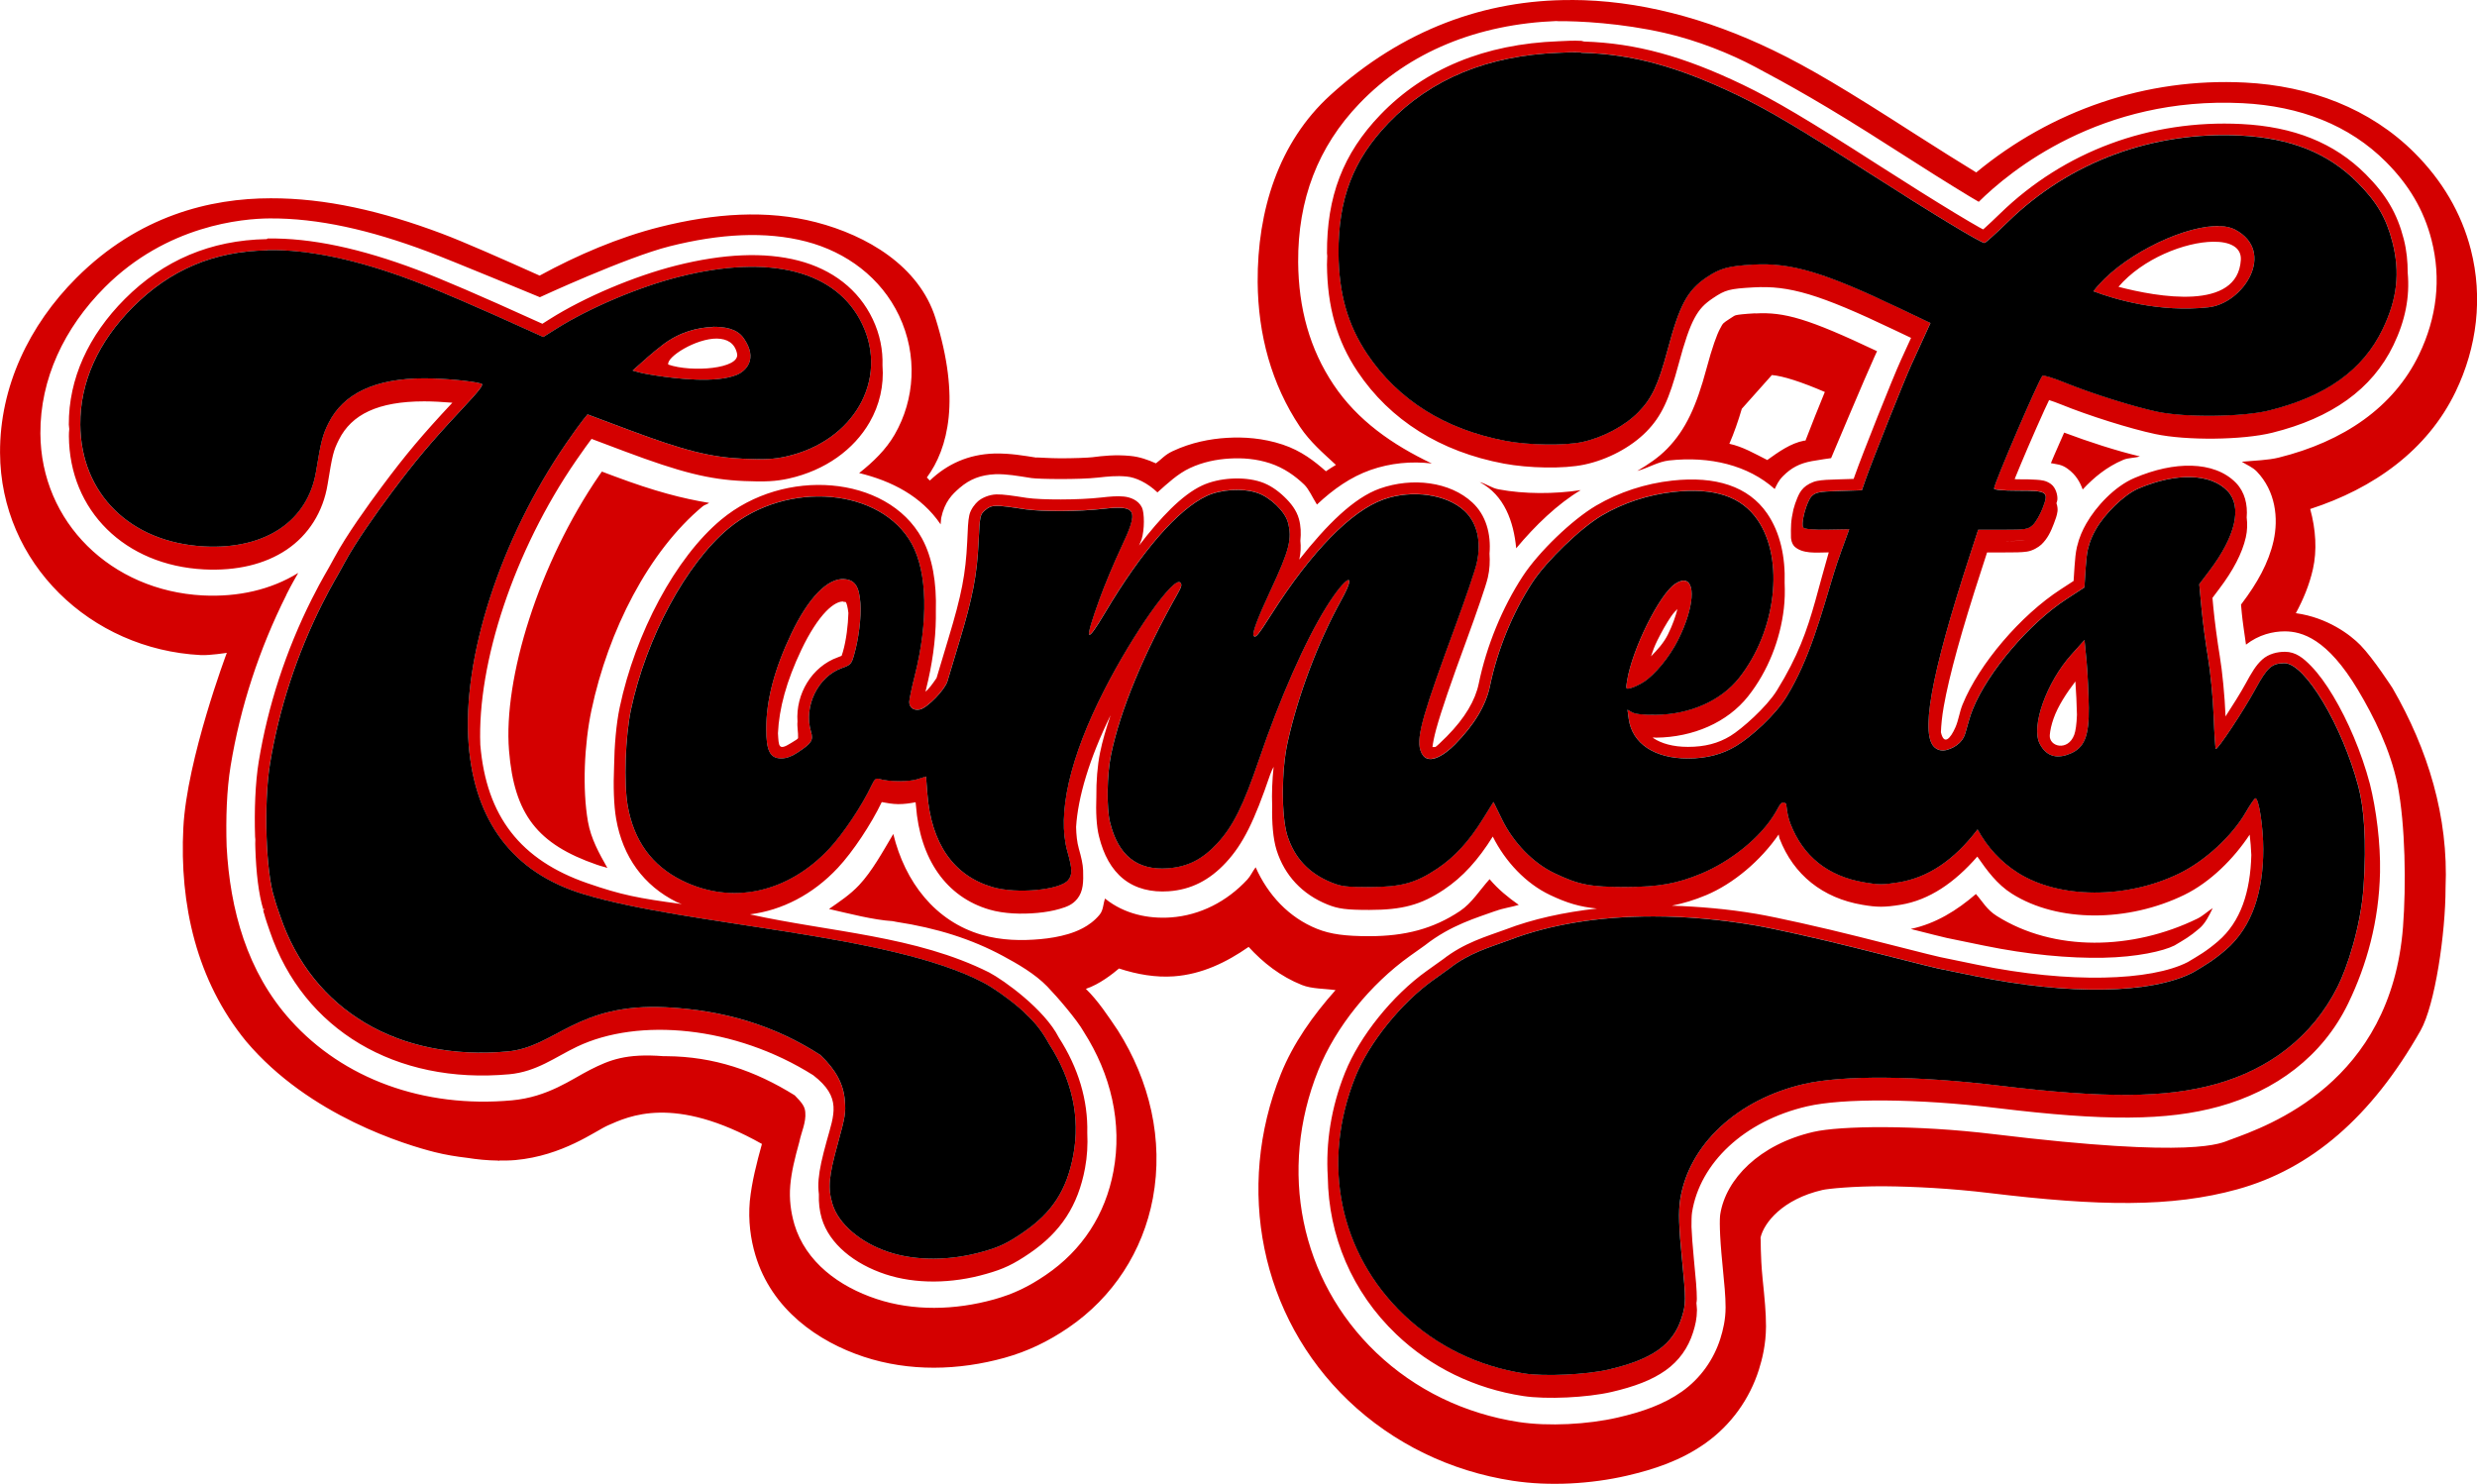 <?xml version="1.0" encoding="UTF-8" standalone="no"?>
<svg
   width="370.647"
   height="222.066"
   viewBox="0 0 98.067 58.755"
   version="1.1"
   id="svg16"
   xml:space="preserve"
   xmlns="http://www.w3.org/2000/svg"
   xmlns:svg="http://www.w3.org/2000/svg"
   xmlns:rdf="http://www.w3.org/1999/02/22-rdf-syntax-ns#"
   xmlns:cc="http://creativecommons.org/ns#"
   xmlns:dc="http://purl.org/dc/elements/1.1/"><defs
     id="defs10" /><g
     id="layer1"
     transform="translate(2002.688,-7349.061)"><path
       id="path2903"
       style="fill:#d40000;fill-opacity:1;stroke-width:0.776;stroke-linecap:round;stroke-linejoin:round"
       d="m -1940.486,7349.062 c -3.391,-0.01 -6.665,1.155 -9.538,3.771 -2.048,1.865 -2.888,4.574 -2.872,7.395 0.016,2.082 0.546,4.045 1.674,5.733 0.402,0.601 0.922,1.043 1.424,1.509 -0.14,0.077 -0.263,0.168 -0.396,0.252 -0.447,-0.395 -0.972,-0.811 -1.712,-1.057 -0.78,-0.259 -1.539,-0.307 -2.204,-0.267 v 0 c -0.671,0.04 -1.416,0.182 -2.153,0.528 -0.313,0.146 -0.429,0.312 -0.661,0.482 -0.316,-0.141 -0.642,-0.259 -1.013,-0.294 v 0 c -0.597,-0.058 -1.098,0 -1.474,0.048 h 0.014 c -0.23,0.026 -0.809,0.047 -1.305,0.046 -0.414,0 -0.932,-0.039 -0.96,-0.032 h -3e-4 v 5e-4 h -4e-4 v 3e-4 h 4e-4 l 3e-4,4e-4 c 0,0 0.017,0.01 0.044,0.01 -0.576,-0.09 -1.058,-0.177 -1.659,-0.168 -0.021,3e-4 -0.034,0 -0.049,0 -1.024,0.032 -1.863,0.417 -2.547,1.069 -0.046,-0.031 -0.076,-0.089 -0.121,-0.118 0.851,-1.153 1.343,-3.129 0.343,-6.312 -0.649,-2.066 -2.716,-3.276 -4.728,-3.797 -1.942,-0.503 -4.03,-0.355 -6.192,0.189 -1.619,0.407 -3.272,1.116 -4.752,1.924 -1.558,-0.698 -2.975,-1.325 -3.868,-1.662 v 0 c -2.394,-0.901 -4.623,-1.406 -6.777,-1.4 -2.392,0 -5.231,0.686 -7.698,3.156 -1.866,1.868 -3.033,4.303 -3.02,6.923 0.019,4.366 3.574,7.785 7.948,8.009 v 0 c 0.353,0.018 1.036,-0.09 1.036,-0.09 l -0.01,0.012 c 0,0 -1.578,4.197 -1.717,6.913 -0.156,3.036 0.52,6.06 2.486,8.459 2.507,2.966 6.365,4.11 7.466,4.387 0.425,0.107 0.852,0.176 1.279,0.226 h 4e-4 4e-4 4e-4 4e-4 c 0.402,0.064 0.804,0.103 1.203,0.108 0.027,0 0.054,0.01 0.081,0.01 l -0.016,-0.01 c 0.215,5e-4 0.43,0 0.643,-0.019 1.888,-0.172 3.167,-1.155 3.672,-1.376 0.808,-0.353 2.597,-1.23 6.091,0.737 -0.207,0.748 -0.402,1.499 -0.481,2.273 -0.066,0.765 0.03,1.489 0.223,2.133 0.646,2.155 2.487,3.425 4.285,4.02 1.808,0.598 3.759,0.548 5.584,0.041 v 0 c 0.91,-0.254 1.722,-0.646 2.519,-1.189 1.768,-1.204 2.955,-3.029 3.348,-5.132 0.431,-2.314 -0.13,-4.656 -1.387,-6.64 -0.381,-0.564 -0.781,-1.175 -1.266,-1.647 0.53,-0.173 1.073,-0.602 1.312,-0.806 0.723,0.238 1.462,0.361 2.166,0.311 1.108,-0.079 2.084,-0.551 2.966,-1.166 0.577,0.63 1.263,1.17 2.108,1.508 v 0 c 0.395,0.158 0.894,0.141 1.333,0.203 -0.895,1.005 -1.678,2.106 -2.168,3.329 -1.811,4.516 -0.807,9.598 2.678,12.928 1.781,1.701 4.05,2.795 6.499,3.171 1.466,0.225 3.117,0.125 4.523,-0.2 v 0 c 1.076,-0.249 2.139,-0.598 3.104,-1.281 1.036,-0.733 1.765,-1.775 2.127,-2.924 0.132,-0.418 0.275,-1 0.279,-1.695 0,0 0,-0.01 0,-0.01 v -0.016 c 0,-0.544 -0.052,-1.06 -0.135,-1.879 -0.094,-0.951 -0.066,-1.591 -0.08,-1.621 v -3e-4 h -3e-4 v -4e-4 h -5e-4 -4e-4 l -3e-4,4e-4 c -5e-4,5e-4 -8e-4,0 0,0 0.133,-0.584 0.865,-1.522 2.456,-1.889 0.221,-0.051 1.228,-0.151 2.43,-0.146 1.202,0.01 2.675,0.087 4.167,0.267 4.348,0.527 7.22,0.575 9.826,-0.146 2.912,-0.806 5.305,-2.858 7.249,-6.28 0.577,-1.016 0.993,-3.861 0.993,-5.654 0.122,-2.818 -0.697,-5.485 -2.099,-7.911 0,0 -0.759,-1.176 -1.27,-1.701 -0.397,-0.407 -1.302,-1.095 -2.558,-1.267 0.293,-0.543 0.535,-1.118 0.676,-1.746 0.165,-0.732 0.117,-1.56 -0.108,-2.379 2.51,-0.813 4.638,-2.324 5.756,-4.643 0.85,-1.762 1.089,-3.732 0.604,-5.627 -0.374,-1.463 -1.147,-2.748 -2.22,-3.823 -1.764,-1.768 -4.147,-2.663 -6.724,-2.793 -3.92,-0.198 -7.669,1.107 -10.638,3.559 -0.706,-0.435 -1.478,-0.914 -2.421,-1.52 -2.747,-1.765 -4.204,-2.635 -5.628,-3.322 -2.644,-1.276 -5.351,-1.984 -7.989,-1.987 z m -0.568,0.837 c 0.86,-0.01 2.564,0.075 4.28,0.468 1.298,0.297 2.598,0.822 3.575,1.343 1.283,0.684 2.726,1.47 5.457,3.225 1.179,0.758 2.254,1.433 3.041,1.909 0.117,0.069 0.236,0.139 0.354,0.208 1.231,-1.218 4.831,-4.187 10.449,-3.905 2.272,0.115 4.219,0.866 5.674,2.325 0.907,0.909 1.499,1.905 1.803,3.091 0.392,1.531 0.21,3.077 -0.494,4.538 -1.006,2.087 -2.989,3.442 -5.554,4.079 -0.426,0.106 -0.962,0.117 -1.463,0.165 0.2,0.129 0.422,0.209 0.594,0.388 0.741,0.773 0.865,1.847 0.661,2.751 -0.195,0.865 -0.645,1.669 -1.255,2.474 v 0 l -0.032,0.041 0.03,0.332 c 0.029,0.307 0.102,0.802 0.167,1.256 0.508,-0.397 1.071,-0.526 1.533,-0.526 0.679,0 1.685,0.287 2.896,2.314 v 0 c 0.637,1.066 1.287,2.373 1.572,3.763 0.311,1.598 0.341,3.989 0.216,5.618 -0.475,6.19 -5.338,7.886 -6.854,8.439 -0.363,0.132 -1.318,0.749 -9.34,-0.224 -3.118,-0.378 -6.1,-0.333 -7.149,-0.09 -2.144,0.496 -3.469,1.87 -3.689,3.261 -0.028,0.175 -0.036,0.748 0.085,1.964 0.08,0.816 0.126,1.281 0.126,1.72 0,0 0,0.01 0,0.01 0,0.48 -0.102,0.897 -0.206,1.227 -0.261,0.827 -0.784,1.577 -1.524,2.1 -0.72,0.509 -1.565,0.803 -2.543,1.029 -1.173,0.271 -2.739,0.358 -3.921,0.176 -2.137,-0.328 -4.098,-1.276 -5.637,-2.746 -3.016,-2.881 -3.883,-7.223 -2.297,-11.176 0.691,-1.723 2.07,-3.414 3.624,-4.526 v 0 l 0.596,-0.424 c 1.042,-0.819 2.094,-1.105 2.802,-1.365 h 0.01 c 0.283,-0.108 0.613,-0.149 0.908,-0.239 -0.426,-0.299 -0.819,-0.619 -1.155,-1.019 -0.384,0.425 -0.703,0.948 -1.169,1.26 -1.053,0.704 -2.174,0.998 -3.596,0.998 -0.944,0 -1.527,-0.075 -2.067,-0.291 -1.122,-0.45 -1.946,-1.35 -2.43,-2.437 -0.115,0.15 -0.201,0.347 -0.329,0.485 -0.804,0.868 -1.867,1.417 -3.025,1.5 -0.903,0.064 -1.843,-0.139 -2.586,-0.729 -0.01,-0.01 -0.012,-0.015 -0.02,-0.022 -0.08,0.206 -0.062,0.453 -0.215,0.64 v 0 c -0.398,0.487 -0.961,0.683 -1.246,0.769 -0.363,0.108 -0.73,0.168 -1.101,0.202 v 0 c -0.737,0.067 -1.541,0.056 -2.323,-0.171 -1.838,-0.534 -3.036,-2.083 -3.501,-3.993 -0.425,0.718 -0.842,1.478 -1.35,2.021 -0.359,0.384 -0.781,0.66 -1.195,0.949 0.817,0.187 1.75,0.433 2.523,0.482 0.049,0.01 0.099,0.016 0.147,0.029 v 0 c 1.606,0.245 2.983,0.684 4.215,1.348 0.579,0.312 1.27,0.707 1.76,1.214 0.413,0.428 1.182,1.328 1.437,1.784 1.086,1.697 1.534,3.628 1.18,5.525 -0.321,1.72 -1.235,3.126 -2.676,4.108 -0.691,0.471 -1.288,0.756 -2.048,0.969 v 0 c -1.564,0.435 -3.205,0.464 -4.655,-0.016 -1.474,-0.487 -2.805,-1.454 -3.257,-2.964 v -3e-4 h -3e-4 c -5e-4,0 0,-0.01 0,-0.01 v -3e-4 h -4e-4 v -4e-4 h -4e-4 c -0.132,-0.452 -0.207,-0.972 -0.158,-1.528 0.047,-0.53 0.173,-1.047 0.358,-1.716 0.079,-0.39 0.275,-0.775 0.236,-1.178 -0.017,-0.213 -0.11,-0.356 -0.418,-0.667 -1.578,-0.982 -3.205,-1.536 -5.072,-1.55 h -0.068 c -0.016,4e-4 -0.032,4e-4 -0.048,0 -1.497,-0.117 -2.145,0.151 -2.91,0.538 -0.733,0.371 -1.667,1.08 -3.096,1.21 -3.51,0.32 -6.689,-0.862 -8.761,-3.168 -1.727,-1.913 -2.403,-4.383 -2.536,-6.887 v 0 c -0.035,-1.092 8e-4,-2.235 0.159,-3.195 0.381,-2.324 1.131,-4.621 2.207,-6.765 h 5e-4 v -4e-4 c 5e-4,0 0,-0.01 0,-0.01 v -5e-4 h 4e-4 v -4e-4 h 3e-4 c 0.242,-0.476 0.34,-0.632 0.467,-0.857 -1.079,0.665 -2.378,0.961 -3.776,0.891 v 0 c -3.624,-0.186 -6.415,-2.893 -6.432,-6.418 -0.011,-2.145 0.937,-4.17 2.553,-5.788 2.452,-2.455 5.442,-2.716 6.524,-2.723 1.909,-0.012 3.969,0.452 6.26,1.314 0.97,0.365 4.438,1.806 4.438,1.806 0,0 3.428,-1.586 5.135,-2.015 1.99,-0.501 3.807,-0.604 5.401,-0.191 1.609,0.417 2.975,1.441 3.685,2.936 v 0 c 0.743,1.567 0.626,3.321 -0.174,4.708 -0.345,0.598 -0.852,1.087 -1.406,1.525 1.272,0.309 2.459,0.905 3.225,2.031 0.011,-0.075 0.01,-0.173 0.022,-0.252 0.14,-0.653 0.443,-0.94 0.719,-1.18 h 3e-4 l 4e-4,-4e-4 5e-4,-5e-4 3e-4,-3e-4 c 8e-4,0 0,-0.01 0.01,-0.01 v -3e-4 h 3e-4 5e-4 c 0.413,-0.354 0.837,-0.512 1.405,-0.541 0.014,-2e-4 0.027,-2e-4 0.041,0 0.43,-0.01 0.81,0.06 1.398,0.152 0.291,0.043 1.89,0.066 2.643,-0.02 v 0 c 0.364,-0.04 0.714,-0.08 1.123,-0.041 0.366,0.034 0.827,0.252 1.221,0.629 0.407,-0.363 0.807,-0.74 1.284,-0.963 0.513,-0.24 1.049,-0.347 1.572,-0.378 v 0 c 0.516,-0.031 1.06,0.01 1.603,0.188 v 0 c 0.557,0.185 0.996,0.504 1.348,0.84 0.191,0.182 0.333,0.52 0.508,0.794 0.649,-0.611 1.339,-1.094 2.124,-1.37 0.779,-0.274 1.618,-0.353 2.423,-0.256 -1.549,-0.737 -2.94,-1.7 -3.889,-3.12 -0.946,-1.414 -1.387,-3.027 -1.402,-4.852 -0.014,-2.474 0.78,-4.566 2.426,-6.281 1.973,-2.056 4.69,-3.148 7.818,-3.268 z m 0.983,0.78 c -0.318,-0.016 -0.625,5e-4 -0.924,0.016 -2.9,0.108 -5.29,1.085 -7.049,2.917 -1.471,1.532 -2.12,3.231 -2.107,5.483 3e-4,0.034 0.01,0.065 0.01,0.1 0,0.118 -0.012,0.231 -0.011,0.351 0.015,1.657 0.388,2.998 1.21,4.227 1.292,1.931 3.286,3.175 5.797,3.646 0.97,0.181 2.362,0.214 3.182,0.039 0.913,-0.192 1.844,-0.68 2.46,-1.308 0.594,-0.606 0.897,-1.264 1.276,-2.682 0.235,-0.879 0.427,-1.44 0.627,-1.81 0.2,-0.371 0.394,-0.565 0.733,-0.793 0.488,-0.329 0.65,-0.371 1.605,-0.425 1.414,-0.08 2.593,0.264 5.564,1.681 l 0.671,0.319 c -0.133,0.292 -0.291,0.638 -0.404,0.884 -0.308,0.67 -1.542,3.769 -1.82,4.562 l -0.049,0.138 -0.59,0.018 c -0.398,0.011 -0.637,0.021 -0.849,0.061 -0.212,0.04 -0.425,0.162 -0.542,0.278 -0.138,0.138 -0.191,0.263 -0.252,0.405 -0.061,0.142 -0.111,0.295 -0.152,0.449 -0.104,0.462 -0.102,0.674 -0.095,1.128 0.015,0.083 0.015,0.188 0.127,0.327 0.323,0.314 0.88,0.248 1.305,0.245 h 0.062 c -0.21,0.722 -0.369,1.339 -0.53,1.912 -0.336,1.194 -0.684,2.198 -1.523,3.554 -0.408,0.66 -1.391,1.528 -1.842,1.802 -0.477,0.29 -1.009,0.432 -1.68,0.432 -0.592,0 -1.055,-0.137 -1.363,-0.343 -0.012,-0.01 -0.016,-0.022 -0.026,-0.032 0.045,0 0.078,0.01 0.13,0.01 1.461,-0.016 2.819,-0.599 3.641,-1.637 0.796,-1.006 1.272,-2.251 1.415,-3.47 0.04,-0.344 0.047,-0.684 0.032,-1.019 0.031,-1.016 -0.169,-1.991 -0.693,-2.752 -0.743,-1.079 -2.045,-1.488 -3.753,-1.301 -1.067,0.116 -2.112,0.458 -3.017,0.99 -0.954,0.561 -2.276,1.837 -2.901,2.791 -0.816,1.247 -1.44,2.771 -1.747,4.259 -0.135,0.657 -0.543,1.361 -1.264,2.089 -0.26,0.262 -0.4,0.386 -0.436,0.408 -0.034,0.021 0,0.012 -0.132,0.012 0.023,-0.177 0.062,-0.39 0.148,-0.708 0.201,-0.73 0.583,-1.839 1.207,-3.537 0.194,-0.527 0.384,-1.063 0.534,-1.504 0.15,-0.441 0.257,-0.763 0.303,-0.961 0.076,-0.325 0.087,-0.642 0.067,-0.949 0.065,-0.788 -0.144,-1.526 -0.679,-2.022 -0.889,-0.826 -2.378,-1.004 -3.656,-0.555 -1.034,0.363 -2.107,1.435 -3.196,2.813 0.059,-0.265 0.066,-0.51 0.042,-0.743 0.03,-0.304 0.019,-0.592 -0.056,-0.861 -0.097,-0.351 -0.319,-0.63 -0.584,-0.883 -0.264,-0.252 -0.573,-0.469 -0.919,-0.584 v 0 c -0.366,-0.121 -0.773,-0.155 -1.177,-0.132 v 0 c -0.406,0.025 -0.808,0.111 -1.157,0.273 -0.799,0.374 -1.637,1.262 -2.492,2.373 0.026,-0.07 0.076,-0.166 0.097,-0.232 0.126,-0.403 0.116,-1.063 0.016,-1.271 -0.142,-0.295 -0.466,-0.411 -0.723,-0.435 -0.258,-0.025 -0.535,-4e-4 -0.887,0.039 -0.897,0.102 -2.373,0.099 -2.945,0.016 -0.589,-0.092 -0.925,-0.144 -1.21,-0.139 -0.286,0.01 -0.566,0.135 -0.72,0.267 v 0 c -0.113,0.097 -0.298,0.317 -0.35,0.558 -0.052,0.242 -0.058,0.51 -0.083,1.056 -0.062,1.271 -0.217,2.083 -0.743,3.822 -0.216,0.713 -0.424,1.404 -0.471,1.571 v -3e-4 -5e-4 -4e-4 h -4e-4 -4e-4 l -3e-4,4e-4 c -0.017,0.014 -0.175,0.277 -0.352,0.461 -0.03,0.031 -0.058,0.052 -0.086,0.077 0.01,-0.031 0.012,-0.053 0.021,-0.084 0.251,-1 0.382,-1.954 0.391,-2.824 0,-0.045 7e-4,-0.086 0,-0.129 -3e-4,-0.05 0,-0.104 0,-0.154 0.033,-1.125 -0.135,-2.117 -0.546,-2.872 -0.695,-1.277 -2.087,-1.975 -3.577,-2.102 -1.49,-0.127 -3.115,0.305 -4.375,1.352 -1.814,1.508 -3.399,4.5 -4.018,7.431 -0.139,0.657 -0.211,1.516 -0.223,2.332 -0.034,0.776 -0.013,1.546 0.083,2.097 0.262,1.495 1.088,2.635 2.394,3.282 0.067,0.034 0.136,0.051 0.203,0.081 -1.721,-0.231 -2.378,-0.356 -3.739,-0.827 -2.644,-0.915 -3.998,-2.641 -4.238,-5.478 -0.124,-3.238 1.33,-7.68 3.796,-11.263 0.246,-0.358 0.529,-0.75 0.609,-0.852 l 1.303,0.491 c 2.233,0.838 3.349,1.118 4.728,1.178 0.835,0.036 1.266,0.014 1.776,-0.098 1.446,-0.322 2.58,-1.149 3.201,-2.228 0.392,-0.679 0.574,-1.46 0.51,-2.254 0.02,-0.606 -0.101,-1.229 -0.386,-1.828 -0.559,-1.178 -1.603,-1.973 -2.941,-2.32 -1.339,-0.347 -2.974,-0.275 -4.837,0.194 -1.652,0.416 -3.637,1.255 -5.007,2.121 l -0.294,0.186 -0.309,-0.139 c -2.114,-0.96 -3.672,-1.632 -4.644,-1.998 -2.241,-0.844 -4.195,-1.266 -5.933,-1.24 l -4e-4,0.01 c -0.011,0.01 -0.021,0.01 -0.032,0.015 -2.218,0.041 -4.083,0.837 -5.612,2.369 -1.442,1.444 -2.227,3.165 -2.218,4.976 3e-4,0.06 0.016,0.114 0.017,0.174 -0.01,0.092 -0.014,0.183 -0.014,0.276 0.017,2.96 2.219,5.122 5.346,5.283 1.285,0.066 2.415,-0.2 3.277,-0.782 0.862,-0.582 1.44,-1.487 1.619,-2.584 0.192,-1.179 0.226,-1.326 0.448,-1.77 0.499,-0.997 1.542,-1.518 3.378,-1.518 0.33,0 0.737,0.022 1.113,0.054 -1.182,1.263 -1.842,2.047 -2.785,3.313 -0.575,0.772 -1.415,1.944 -1.869,2.79 -0.372,0.692 -0.446,0.755 -0.911,1.671 -1.025,2.043 -1.74,4.232 -2.101,6.438 -0.137,0.837 -0.178,1.94 -0.144,2.977 0,0.038 0.01,0.068 0.01,0.105 0,0.114 -0.01,0.228 0,0.341 0.031,0.976 0.13,1.825 0.314,2.431 l 0.04,-0.043 c -0.01,0.023 -0.012,0.048 -0.015,0.073 l -0.026,-0.026 c 0,0.021 6e-4,0.067 0.015,0.09 -2e-4,0.01 -2e-4,0.013 0,0.02 0,0.015 0.015,0.021 0.015,0.034 0.069,0.262 0.157,0.501 0.231,0.719 1.33,3.907 4.988,6.068 9.476,5.659 1.088,-0.099 1.825,-0.682 2.685,-1.092 2.435,-1.161 6.25,-0.825 9.351,1.129 1.14,0.878 0.825,1.55 0.535,2.605 -0.179,0.649 -0.285,1.106 -0.32,1.512 -0.019,0.21 -0.013,0.406 0.01,0.595 -0.012,0.343 0.025,0.656 0.114,0.962 0.302,1.01 1.293,1.803 2.521,2.208 1.183,0.391 2.619,0.381 3.99,-0.015 0.683,-0.191 1.078,-0.38 1.715,-0.814 1.24,-0.844 1.92,-1.889 2.197,-3.372 0.087,-0.467 0.112,-0.934 0.089,-1.399 0.031,-1.29 -0.351,-2.572 -1.126,-3.773 -0.566,-1.119 -2.178,-2.272 -2.758,-2.578 -2.904,-1.456 -6.304,-1.599 -9.474,-2.3 1.263,-0.159 2.488,-0.778 3.483,-1.842 0.598,-0.639 1.325,-1.738 1.738,-2.604 0.211,0.04 0.423,0.078 0.655,0.081 0.245,0 0.467,-0.033 0.685,-0.075 l 0.015,0.139 c 0.159,2.104 1.192,3.613 2.913,4.113 0.569,0.166 1.265,0.189 1.9,0.13 0.318,-0.03 0.616,-0.081 0.878,-0.159 0.262,-0.078 0.496,-0.154 0.693,-0.396 0.248,-0.303 0.246,-0.696 0.233,-1.131 -0.01,-0.25 -0.069,-0.502 -0.171,-0.865 -0.07,-0.248 -0.1,-0.539 -0.107,-0.851 0.072,-1.171 0.517,-2.688 1.364,-4.422 -0.174,0.518 -0.322,1.017 -0.415,1.476 -0.105,0.514 -0.154,1.151 -0.147,1.745 -0.022,0.585 0,1.165 0.107,1.581 0.177,0.717 0.488,1.298 0.968,1.68 0.481,0.383 1.105,0.534 1.793,0.485 0.884,-0.063 1.617,-0.439 2.266,-1.141 0.678,-0.732 1.12,-1.637 1.746,-3.475 0.044,-0.127 0.091,-0.219 0.139,-0.313 -0.057,0.523 -0.077,1.052 -0.058,1.555 -0.014,0.661 0.033,1.287 0.174,1.743 0.318,1.01 1.023,1.758 2.024,2.159 0.418,0.167 0.738,0.211 1.646,0.211 1.307,0 2.051,-0.199 2.959,-0.806 0.745,-0.498 1.356,-1.176 1.931,-2.099 0.498,0.998 1.317,1.861 2.258,2.309 0.677,0.323 1.181,0.473 1.868,0.541 -1.309,0.147 -2.536,0.412 -3.62,0.829 -0.773,0.284 -1.641,0.524 -2.49,1.192 l 0.017,-0.014 -0.655,0.468 c -1.348,0.964 -2.647,2.575 -3.228,4.024 -0.55,1.371 -0.767,2.775 -0.682,4.132 0.033,2.329 0.951,4.545 2.714,6.229 1.367,1.306 3.105,2.149 5.021,2.443 0.92,0.142 2.534,0.062 3.493,-0.159 0.903,-0.209 1.6,-0.47 2.14,-0.852 0.54,-0.382 0.901,-0.898 1.094,-1.51 0.09,-0.285 0.151,-0.54 0.154,-0.889 0,-0.059 -0.018,-0.206 -0.021,-0.272 0.01,-0.056 0.015,-0.102 0.016,-0.163 0,-0.349 -0.04,-0.795 -0.12,-1.609 -0.053,-0.534 -0.076,-0.908 -0.092,-1.244 0,-0.216 8e-4,-0.437 0.022,-0.575 0.309,-1.95 2.059,-3.62 4.559,-4.198 1.396,-0.323 4.345,-0.317 7.544,0.072 4.221,0.512 6.694,0.507 8.766,-0.066 2.223,-0.615 4.088,-1.972 5.109,-4.082 0.734,-1.515 1.22,-3.257 1.26,-5.194 0.023,-1.136 -0.149,-2.495 -0.402,-3.499 -0.333,-1.258 -0.873,-2.509 -1.448,-3.471 -0.287,-0.481 -0.581,-0.888 -0.881,-1.196 -0.3,-0.308 -0.6,-0.562 -1.034,-0.562 -0.301,0 -0.643,0.079 -0.896,0.305 -0.253,0.226 -0.423,0.52 -0.67,0.973 -0.196,0.359 -0.505,0.849 -0.787,1.283 -7e-4,-0.017 -8e-4,-0.027 0,-0.044 -0.027,-0.727 -0.126,-1.751 -0.227,-2.35 -0.091,-0.542 -0.208,-1.429 -0.255,-1.932 l -0.034,-0.37 0.269,-0.358 c 0.548,-0.724 0.907,-1.403 1.051,-2.038 0.061,-0.268 0.067,-0.534 0.035,-0.788 0.043,-0.514 -0.076,-1.005 -0.416,-1.361 -0.437,-0.456 -1.07,-0.669 -1.764,-0.688 -0.694,-0.021 -1.466,0.147 -2.262,0.485 -0.778,0.329 -1.517,1.119 -1.908,1.805 -0.148,0.261 -0.277,0.536 -0.37,0.926 -0.051,0.22 -0.076,0.483 -0.095,0.766 l -0.038,0.581 -0.513,0.334 c -1.578,1.024 -3.228,2.947 -3.886,4.567 -0.12,0.296 -0.153,0.607 -0.28,0.896 -0.2,0.455 -0.455,0.722 -0.574,0.193 0.011,-0.276 0.039,-0.601 0.113,-1.022 0.215,-1.216 0.71,-3.01 1.49,-5.401 l 0.225,-0.696 h 0.649 c 0.457,0 0.709,-3e-4 0.935,-0.034 0.226,-0.036 0.447,-0.17 0.563,-0.277 0.249,-0.236 0.376,-0.512 0.496,-0.826 0.064,-0.171 0.12,-0.309 0.145,-0.49 0.011,-0.088 0,-0.207 -0.042,-0.323 0.01,-0.04 0.03,-0.076 0.035,-0.12 0.024,-0.181 -0.056,-0.497 -0.255,-0.64 -0.199,-0.143 -0.372,-0.153 -0.567,-0.168 -0.195,-0.016 -0.423,-0.018 -0.719,-0.018 -0.067,0 -0.102,-2e-4 -0.148,-0.01 0.155,-0.378 0.331,-0.803 0.526,-1.256 0.23,-0.535 0.466,-1.067 0.65,-1.473 0.074,-0.164 0.135,-0.286 0.187,-0.398 0.137,0.044 0.297,0.101 0.483,0.176 1.078,0.439 2.732,0.96 3.721,1.169 1.238,0.262 3.448,0.241 4.631,-0.052 2.348,-0.583 3.954,-1.718 4.798,-3.467 0.47,-0.975 0.653,-1.908 0.565,-2.874 0,-0.434 -0.04,-0.872 -0.155,-1.323 -0.26,-1.017 -0.698,-1.761 -1.504,-2.569 -1.245,-1.248 -2.856,-1.887 -4.923,-1.991 -3.614,-0.182 -7.02,1.079 -9.556,3.546 -0.232,0.225 -0.451,0.431 -0.612,0.576 -0.026,0.022 -0.037,0.032 -0.059,0.051 -0.048,-0.025 -0.081,-0.041 -0.142,-0.076 -0.234,-0.131 -0.564,-0.325 -0.964,-0.567 -0.801,-0.485 -1.883,-1.162 -3.069,-1.924 -2.72,-1.748 -4.091,-2.562 -5.333,-3.159 -2.352,-1.13 -4.236,-1.648 -6.288,-1.713 -0.03,-0.011 -0.06,-0.018 -0.091,-0.022 z m -0.024,0.457 -3e-4,0.01 c 2.025,0.048 3.848,0.551 6.205,1.684 1.213,0.583 2.568,1.386 5.284,3.131 2.377,1.528 4.34,2.715 4.486,2.715 0.038,0 0.455,-0.375 0.926,-0.833 2.445,-2.379 5.721,-3.594 9.215,-3.418 1.989,0.1 3.46,0.691 4.624,1.857 0.77,0.772 1.14,1.402 1.385,2.359 0.309,1.207 0.192,2.251 -0.385,3.447 -0.78,1.619 -2.235,2.661 -4.499,3.223 -1.039,0.257 -3.321,0.283 -4.429,0.048 -0.936,-0.198 -2.602,-0.722 -3.643,-1.147 -0.459,-0.187 -0.862,-0.311 -0.898,-0.276 -0.144,0.144 -1.917,4.272 -1.917,4.462 0,0.056 0.338,0.088 0.954,0.088 1.173,0 1.221,0.034 0.967,0.697 -0.098,0.257 -0.271,0.552 -0.383,0.659 -0.189,0.176 -0.278,0.19 -1.186,0.19 h -0.981 l -0.329,1.01 c -1.565,4.802 -1.993,7.222 -1.352,7.643 0.121,0.089 0.276,0.108 0.409,0.074 0.184,-0.047 0.625,-0.205 0.761,-0.666 0.127,-0.431 0.172,-0.643 0.3,-0.96 0.601,-1.48 2.238,-3.401 3.711,-4.356 l 0.706,-0.459 0.052,-0.81 c 0.02,-0.274 0.046,-0.53 0.084,-0.693 0.083,-0.351 0.183,-0.562 0.322,-0.805 0.328,-0.574 1.095,-1.36 1.689,-1.611 0.748,-0.317 1.462,-0.466 2.071,-0.449 0.609,0.017 1.114,0.2 1.447,0.547 0.592,0.618 0.33,1.777 -0.713,3.155 l -0.404,0.536 0.088,0.95 c 0.048,0.523 0.165,1.409 0.26,1.967 0.095,0.559 0.194,1.591 0.221,2.293 0.026,0.702 0.065,1.292 0.086,1.312 0.062,0.062 1.081,-1.471 1.56,-2.35 0.483,-0.884 0.658,-1.041 1.165,-1.041 0.808,0 2.282,2.466 2.923,4.888 0.216,0.823 0.33,2.121 0.205,3.958 -0.108,1.589 -0.657,3.225 -1.027,3.962 -1.005,1.996 -2.721,3.277 -4.832,3.861 -1.982,0.549 -4.39,0.564 -8.589,0.055 -3.231,-0.392 -6.175,-0.416 -7.701,-0.063 -2.643,0.611 -4.562,2.399 -4.906,4.57 -0.076,0.466 -0.055,1.116 0.071,2.372 0.16,1.624 0.159,1.766 -0.015,2.316 -0.336,1.066 -1.16,1.649 -2.902,2.053 -0.86,0.198 -2.524,0.277 -3.321,0.154 -1.828,-0.281 -3.477,-1.083 -4.775,-2.323 -2.558,-2.445 -3.285,-6.019 -1.919,-9.426 0.534,-1.332 1.81,-2.92 3.07,-3.822 l 0.655,-0.469 c 0.772,-0.608 1.574,-0.831 2.371,-1.125 1.619,-0.623 3.571,-0.935 5.702,-0.935 1.279,0 2.622,0.117 3.997,0.349 0.757,0.128 2.581,0.535 4.051,0.906 l 2.674,0.674 0.536,0.129 1.497,0.308 c 3.692,0.761 6.964,0.704 8.618,-0.152 v -4e-4 c 0.419,-0.252 0.769,-0.446 1.277,-0.881 1.085,-0.93 1.495,-2.356 1.495,-3.995 0,-0.88 -0.176,-2.03 -0.312,-2.016 -0.034,0 -0.206,0.252 -0.382,0.557 -0.545,0.943 -1.608,1.92 -2.63,2.419 -2.088,1.018 -4.752,1.008 -6.387,-0.024 -0.686,-0.433 -1.222,-1.028 -1.6,-1.719 -0.934,1.225 -1.962,1.908 -3.128,2.096 -0.61,0.099 -0.79,0.099 -1.362,0 -1.439,-0.242 -2.422,-1.027 -2.926,-2.337 -0.084,-0.216 -0.129,-0.464 -0.164,-0.778 -0.19,-0.124 -0.229,0.011 -0.401,0.312 -0.603,1.054 -1.852,1.994 -2.944,2.45 -0.977,0.408 -1.704,0.537 -3.039,0.537 -1.383,-2e-4 -1.827,-0.088 -2.793,-0.548 -0.839,-0.4 -1.624,-1.206 -2.074,-2.128 l -0.338,-0.691 -0.412,0.664 c -0.556,0.896 -1.123,1.514 -1.814,1.976 -0.861,0.576 -1.437,0.729 -2.707,0.729 -0.9,0 -1.089,-0.024 -1.475,-0.178 -0.897,-0.36 -1.475,-0.975 -1.757,-1.872 -0.236,-0.779 -0.233,-2.568 0.015,-3.686 0.415,-1.876 1.202,-3.96 2.126,-5.63 0.663,-1.198 0.188,-0.978 -0.592,0.275 -0.841,1.35 -1.837,3.609 -2.666,6.044 -0.62,1.82 -1.029,2.644 -1.649,3.313 -0.596,0.644 -1.176,0.936 -1.965,0.993 -1.213,0.087 -1.965,-0.512 -2.286,-1.82 -0.142,-0.573 -0.122,-1.888 0.04,-2.678 0.357,-1.744 1.292,-4 2.652,-6.403 0.143,-0.254 0.161,-0.342 0.087,-0.416 -0.257,-0.257 -1.859,2.011 -3.005,4.256 -1.367,2.675 -1.878,4.914 -1.462,6.393 0.199,0.703 0.204,0.923 0.03,1.137 -0.321,0.393 -2.039,0.552 -2.99,0.275 -1.544,-0.448 -2.434,-1.727 -2.583,-3.71 l -0.052,-0.67 -0.353,0.111 c -0.341,0.106 -1.134,0.097 -1.504,-0.016 -0.126,-0.039 -0.182,0.01 -0.293,0.243 -0.383,0.81 -1.131,1.931 -1.677,2.516 -1.647,1.76 -3.865,2.239 -5.838,1.261 -1.19,-0.59 -1.905,-1.573 -2.146,-2.953 -0.158,-0.906 -0.097,-2.745 0.128,-3.81 0.598,-2.835 2.183,-5.778 3.863,-7.174 2.315,-1.924 6.048,-1.606 7.259,0.618 0.613,1.126 0.655,3.057 0.116,5.206 -0.122,0.484 -0.221,0.952 -0.221,1.042 0,0.235 0.187,0.362 0.437,0.299 0.292,-0.073 0.983,-0.787 1.076,-1.113 0.042,-0.147 0.254,-0.852 0.47,-1.565 0.531,-1.755 0.7,-2.631 0.762,-3.932 0.052,-1.092 0.054,-1.1 0.276,-1.291 0.241,-0.206 0.387,-0.208 1.569,-0.023 0.665,0.096 2.112,0.093 3.06,-0.015 1.367,-0.155 1.45,0.02 0.738,1.53 -0.271,0.574 -0.653,1.487 -0.849,2.028 -0.621,1.717 -0.563,1.858 0.22,0.542 1.455,-2.445 2.881,-4.082 4.022,-4.616 0.278,-0.13 0.633,-0.208 0.992,-0.23 0.358,-0.021 0.719,0.013 1.007,0.11 0.504,0.167 1.09,0.727 1.208,1.154 0.181,0.653 0.069,1.098 -0.681,2.705 -0.531,1.136 -0.748,1.727 -0.668,1.807 0.083,0.083 0.175,-0.03 0.706,-0.864 1.578,-2.482 3.152,-4.092 4.445,-4.547 1.125,-0.395 2.485,-0.201 3.193,0.457 0.506,0.471 0.682,1.231 0.481,2.087 -0.065,0.279 -0.434,1.364 -0.819,2.41 -1.252,3.403 -1.577,4.421 -1.412,4.971 0.222,0.724 0.962,0.196 1.372,-0.219 0.764,-0.772 1.229,-1.548 1.388,-2.318 0.294,-1.428 0.901,-2.908 1.682,-4.101 0.556,-0.849 1.915,-2.157 2.75,-2.648 0.847,-0.497 1.832,-0.821 2.835,-0.93 1.621,-0.177 2.688,0.178 3.327,1.107 1.073,1.559 0.742,4.396 -0.73,6.257 -0.719,0.909 -1.946,1.447 -3.287,1.462 -0.509,0.01 -0.826,-0.03 -0.949,-0.099 l -0.184,-0.103 0.05,0.363 c 0.133,0.973 1.022,1.568 2.343,1.568 0.738,0 1.365,-0.163 1.917,-0.499 0.585,-0.355 1.542,-1.211 1.996,-1.956 0.91,-1.492 1.353,-3.197 1.865,-4.877 0.179,-0.589 0.403,-1.167 0.609,-1.743 l -0.87,0.015 c -0.532,0.01 -0.899,-0.023 -0.945,-0.08 -0.115,-0.138 0.124,-1.04 0.33,-1.246 0.156,-0.156 0.293,-0.183 1.082,-0.206 l 0.903,-0.028 0.152,-0.433 c 0.258,-0.739 1.529,-3.926 1.803,-4.523 0.143,-0.311 0.373,-0.814 0.51,-1.116 l 0.251,-0.55 -1.236,-0.59 c -2.987,-1.425 -4.281,-1.81 -5.787,-1.725 -0.977,0.055 -1.304,0.145 -1.835,0.502 -0.761,0.512 -1.069,1.083 -1.545,2.865 -0.373,1.397 -0.623,1.928 -1.163,2.48 -0.53,0.542 -1.414,1.01 -2.229,1.181 -0.686,0.145 -2.113,0.124 -3.004,-0.043 -2.413,-0.452 -4.281,-1.624 -5.503,-3.451 -0.774,-1.158 -1.118,-2.383 -1.132,-3.977 -0.011,-2.168 0.576,-3.702 1.981,-5.164 1.673,-1.743 3.928,-2.673 6.737,-2.778 0.299,-0.015 0.593,-0.03 0.883,-0.015 z m 25.067,6.88 c -1.437,0.075 -3.769,1.247 -4.78,2.579 0.811,0.307 2.589,0.851 4.559,0.634 v -4e-4 c 1.385,-0.152 2.694,-2.204 1.046,-3.079 -0.209,-0.111 -0.493,-0.152 -0.825,-0.134 z m -0.04,0.617 c 0.666,-0.01 1.126,0.219 1.097,0.717 -0.12,2.047 -3.316,1.468 -4.844,1.068 0.953,-1.117 2.637,-1.774 3.747,-1.785 z m -77.027,0.331 c 1.658,-0.024 3.558,0.382 5.764,1.213 0.95,0.358 2.508,1.028 4.618,1.986 l 0.533,0.242 0.503,-0.318 c 1.312,-0.83 3.282,-1.665 4.874,-2.065 3.624,-0.912 6.251,-0.232 7.253,1.879 1.05,2.212 -0.351,4.643 -3.019,5.237 -0.474,0.105 -0.837,0.125 -1.658,0.089 -1.331,-0.058 -2.369,-0.319 -4.588,-1.151 l -1.614,-0.606 -0.183,0.225 c -0.101,0.124 -0.396,0.534 -0.655,0.91 -2.618,3.804 -4.145,8.523 -3.867,11.954 0.242,2.997 1.726,5.053 4.548,5.908 4.167,1.263 12.095,1.545 15.834,3.502 0.52,0.272 1.447,0.974 1.724,1.289 h 7e-4 5e-4 c 0.357,0.327 0.626,0.694 0.862,1.124 0.92,1.421 1.25,2.916 0.97,4.412 -0.261,1.399 -0.836,2.284 -2.004,3.079 -0.62,0.422 -0.922,0.566 -1.581,0.75 -1.291,0.368 -2.651,0.37 -3.724,0.016 l 5e-4,-4e-4 c -1.122,-0.371 -1.992,-1.115 -2.228,-1.906 -0.186,-0.623 -0.145,-1.089 0.207,-2.369 0.299,-1.085 0.324,-1.232 0.282,-1.73 -0.052,-0.651 -0.357,-1.218 -0.965,-1.793 h -5e-4 -3e-4 -4e-4 l -4e-4,-4e-4 -4e-4,-4e-4 c 0,0 -0.01,-0.01 -0.014,-0.013 -1.833,-1.179 -3.843,-1.767 -6.09,-1.881 -3.552,-0.179 -4.383,1.577 -6.277,1.75 -4.325,0.395 -7.736,-1.633 -9.002,-5.351 -0.081,-0.239 -0.17,-0.476 -0.233,-0.721 h 4e-4 v -3e-4 h -4e-4 c -0.341,-0.985 -0.431,-3.76 -0.173,-5.333 0.354,-2.159 1.054,-4.306 2.059,-6.308 0.46,-0.906 0.527,-0.958 0.905,-1.662 0.425,-0.791 1.264,-1.969 1.833,-2.733 0.948,-1.272 1.585,-2.031 2.789,-3.315 0.724,-0.773 0.889,-0.989 0.777,-1.022 -0.363,-0.107 -1.482,-0.209 -2.261,-0.209 -1.931,0 -3.199,0.597 -3.787,1.773 -0.235,0.471 -0.298,0.714 -0.491,1.899 -0.322,1.974 -2.002,3.108 -4.42,2.984 -2.938,-0.151 -4.902,-2.088 -4.916,-4.831 -0.01,-1.679 0.712,-3.276 2.085,-4.651 1.465,-1.467 3.196,-2.211 5.328,-2.242 z m 58.897,2.503 c -0.463,0.026 -0.684,0.055 -0.751,0.073 -0.066,0.018 -0.067,0.015 -0.282,0.159 -0.255,0.172 -0.232,0.141 -0.365,0.39 -0.117,0.217 -0.303,0.718 -0.529,1.563 -0.396,1.48 -0.819,2.423 -1.565,3.184 -0.342,0.349 -0.754,0.624 -1.178,0.873 0.433,-0.115 0.818,-0.367 1.265,-0.416 1.606,-0.175 3.115,0.184 4.177,1.131 0.084,-0.164 0.143,-0.324 0.332,-0.513 0.323,-0.323 0.642,-0.497 1.136,-0.59 0.28,-0.053 0.765,-0.119 0.765,-0.119 0,0 1.383,-3.287 1.716,-4.011 0.029,-0.062 0.068,-0.149 0.103,-0.224 -2.729,-1.291 -3.664,-1.559 -4.823,-1.494 z m -41.263,0.533 v 4e-4 0.01 c -0.59,0.016 -1.332,0.193 -2.016,0.725 -0.433,0.338 -0.66,0.543 -1.166,0.999 0.353,0.103 0.445,0.121 0.91,0.195 0.871,0.137 2.41,0.308 3.215,-0.025 0.337,-0.139 0.869,-0.611 0.266,-1.461 -0.274,-0.385 -0.777,-0.442 -1.209,-0.442 z m 0.167,0.468 c 0.382,0.01 0.695,0.166 0.787,0.596 0.13,0.603 -1.804,0.753 -2.724,0.433 -0.083,-0.296 1.096,-1.041 1.937,-1.03 z m 41.756,1.444 c 0.441,0.035 1.175,0.273 2.097,0.67 -0.268,0.658 -0.502,1.235 -0.767,1.927 -0.017,0 -0.021,0 -0.038,0 h -0.012 c -0.537,0.102 -1.011,0.444 -1.462,0.767 -0.494,-0.247 -0.959,-0.526 -1.501,-0.643 0.187,-0.43 0.348,-0.894 0.493,-1.386 z m 11.571,2.281 v 0 c -0.132,0.299 -0.258,0.58 -0.4,0.911 -0.046,0.107 -0.079,0.19 -0.124,0.296 0.228,0.05 0.407,0.038 0.657,0.218 0.35,0.252 0.503,0.555 0.601,0.825 0.438,-0.47 0.951,-0.896 1.601,-1.171 0.222,-0.094 0.442,-0.067 0.664,-0.139 -0.919,-0.218 -2.018,-0.574 -2.998,-0.942 z m -57.89,1.539 c -0.039,0.055 -0.052,0.07 -0.088,0.123 -2.429,3.529 -3.819,8.088 -3.591,10.92 0.205,2.54 1.128,3.713 3.477,4.526 0.214,0.075 0.261,0.072 0.418,0.128 -0.324,-0.574 -0.65,-1.153 -0.769,-1.832 -0.227,-1.299 -0.146,-3.068 0.138,-4.414 0.668,-3.164 2.273,-6.301 4.406,-8.074 0.077,-0.063 0.175,-0.075 0.253,-0.135 -1.052,-0.173 -2.153,-0.455 -3.759,-1.057 l -0.487,-0.183 z m 34.755,0.42 v 4e-4 c 0.977,0.519 1.341,1.567 1.442,2.619 0.745,-0.895 1.639,-1.758 2.555,-2.303 -1.036,0.157 -2.231,0.162 -3.254,-0.031 -0.273,-0.051 -0.479,-0.217 -0.743,-0.286 z m 21.587,2.3 v 4e-4 c -0.159,0.028 -0.406,0.033 -0.875,0.033 h -0.65 v -4e-4 h 0.65 c 0.427,0 0.659,-0.01 0.875,-0.033 z m -46.748,1.54 c -0.657,-0.048 -1.422,0.739 -2.1,2.165 -0.667,1.402 -0.991,2.632 -0.99,3.764 0,0.875 0.151,1.17 0.597,1.17 0.198,0 0.406,-0.075 0.638,-0.228 0.569,-0.376 0.64,-0.487 0.536,-0.833 -0.298,-0.996 0.278,-2.179 1.225,-2.516 0.344,-0.122 0.377,-0.157 0.48,-0.515 0.186,-0.639 0.292,-1.502 0.252,-2.055 -0.048,-0.669 -0.216,-0.921 -0.638,-0.952 z m 33.217,0.06 c -0.017,0 -0.033,0 -0.049,0.01 v -5e-4 c -0.078,0.015 -0.169,0.055 -0.27,0.121 -0.623,0.408 -1.706,2.591 -1.907,3.843 -0.054,0.336 -0.054,0.336 0.152,0.284 0.113,-0.029 0.336,-0.133 0.494,-0.233 0.452,-0.285 1.04,-1.001 1.379,-1.678 0.646,-1.293 0.698,-2.369 0.202,-2.342 z m -33.283,0.827 c 0.01,-3e-4 0.019,-3e-4 0.027,4e-4 v 0.01 c 0.126,0.015 0.091,-2e-4 0.112,0.034 0.02,0.03 0.065,0.176 0.091,0.41 -0.013,0.474 -0.084,1.077 -0.219,1.542 -0.024,0.083 -0.042,0.131 -0.05,0.154 -0.022,0.01 -0.067,0.03 -0.144,0.057 -1.04,0.369 -1.679,1.458 -1.602,2.547 -0.021,0.211 0.032,0.423 0.023,0.639 0,0.057 -0.083,0.082 -0.282,0.213 -0.504,0.318 -0.483,0.117 -0.515,-0.39 0.044,-0.98 0.333,-2.058 0.929,-3.309 0.325,-0.682 0.666,-1.198 0.972,-1.514 0.286,-0.296 0.516,-0.391 0.655,-0.393 z m 33.053,0.301 c -0.078,0.297 -0.192,0.633 -0.381,1.011 -0.169,0.339 -0.419,0.607 -0.667,0.86 0.067,-0.204 0.142,-0.408 0.247,-0.62 0.179,-0.361 0.369,-0.696 0.545,-0.954 0.11,-0.161 0.183,-0.226 0.255,-0.297 z m 16.115,1.222 -0.516,0.575 c -0.996,1.109 -1.615,2.858 -1.253,3.541 0.296,0.559 0.755,0.572 1.202,0.384 0.56,-0.234 0.751,-0.684 0.737,-1.826 -0.01,-0.529 -0.043,-1.348 -0.087,-1.819 z m -0.361,1.642 h 3e-4 c 0.031,0.41 0.053,0.912 0.062,1.321 -0.012,0.365 -0.053,0.644 -0.107,0.791 -0.251,0.67 -1.005,0.472 -0.969,0.013 0.016,-0.198 0.067,-0.419 0.152,-0.661 0.176,-0.496 0.514,-1.008 0.862,-1.464 z m -11.746,6.061 c 0.016,0.05 0.015,0.113 0.035,0.162 0.553,1.437 1.711,2.357 3.274,2.621 0.587,0.102 0.888,0.101 1.512,0 1.143,-0.185 2.144,-0.879 3.043,-1.909 0.382,0.55 0.781,1.099 1.369,1.47 1.823,1.151 4.601,1.131 6.827,0.046 1.028,-0.501 1.96,-1.434 2.587,-2.385 0.032,0.261 0.053,0.539 0.065,0.807 -0.038,1.452 -0.415,2.642 -1.319,3.417 -0.472,0.405 -0.78,0.572 -1.198,0.823 -1.446,0.744 -4.678,0.858 -8.309,0.11 l -1.49,-0.307 -0.525,-0.126 -2.671,-0.675 c -1.48,-0.373 -3.29,-0.778 -4.086,-0.913 -1.144,-0.193 -2.259,-0.287 -3.345,-0.323 0.458,-0.09 0.889,-0.221 1.357,-0.416 1.074,-0.449 2.158,-1.363 2.873,-2.403 z m 7.808,2.357 c -0.761,0.658 -1.601,1.175 -2.579,1.383 l 0.926,0.234 0.501,0.122 1.471,0.303 c 1.74,0.359 3.381,0.507 4.723,0.481 1.334,-0.026 2.378,-0.262 2.819,-0.485 0.395,-0.236 0.605,-0.347 0.99,-0.678 0.233,-0.2 0.379,-0.5 0.525,-0.802 -0.21,0.132 -0.389,0.31 -0.611,0.418 v 0 c -2.559,1.248 -5.671,1.324 -7.941,-0.109 -0.398,-0.251 -0.555,-0.565 -0.822,-0.866 z m -42.744,1.104 v 4e-4 c 8e-4,1e-4 0,4e-4 0,4e-4 1e-4,0 8e-4,-4e-4 0,-4e-4 z" /><path
       id="path2901"
       style="opacity:1;fill:#000000;stroke:none;stroke-width:0.145;stroke-linejoin:round;paint-order:stroke fill markers"
       d="m -1940.095,7351.137 c -0.289,-0.015 -0.583,0 -0.882,0.015 -2.809,0.105 -5.063,1.035 -6.737,2.778 -1.405,1.463 -1.992,2.997 -1.981,5.165 0.014,1.594 0.358,2.819 1.132,3.977 1.222,1.827 3.091,2.999 5.504,3.451 0.89,0.167 2.317,0.188 3.003,0.043 0.815,-0.171 1.698,-0.639 2.229,-1.181 0.54,-0.551 0.789,-1.083 1.163,-2.479 0.476,-1.782 0.785,-2.353 1.546,-2.865 0.531,-0.357 0.857,-0.447 1.835,-0.502 1.507,-0.086 2.8,0.299 5.788,1.724 l 1.236,0.59 -0.251,0.55 c -0.137,0.302 -0.367,0.805 -0.51,1.116 -0.274,0.596 -1.545,3.783 -1.804,4.522 l -0.151,0.434 -0.904,0.028 c -0.788,0.023 -0.926,0.05 -1.082,0.206 -0.206,0.206 -0.444,1.107 -0.33,1.245 0.046,0.057 0.413,0.09 0.945,0.08 l 0.87,-0.015 c -0.206,0.576 -0.43,1.154 -0.609,1.743 -0.512,1.68 -0.955,3.385 -1.865,4.877 -0.454,0.745 -1.411,1.601 -1.996,1.956 -0.552,0.336 -1.179,0.499 -1.917,0.499 -1.321,0 -2.21,-0.595 -2.343,-1.568 l -0.05,-0.363 0.184,0.104 c 0.123,0.069 0.44,0.109 0.949,0.099 1.342,-0.015 2.569,-0.553 3.288,-1.462 1.472,-1.861 1.802,-4.697 0.73,-6.256 -0.639,-0.929 -1.706,-1.284 -3.327,-1.107 -1.002,0.11 -1.988,0.433 -2.834,0.931 -0.835,0.491 -2.195,1.799 -2.75,2.648 -0.781,1.193 -1.387,2.673 -1.681,4.101 -0.159,0.77 -0.624,1.546 -1.388,2.318 -0.41,0.415 -1.15,0.943 -1.372,0.219 -0.165,-0.55 0.16,-1.567 1.412,-4.97 0.385,-1.046 0.754,-2.131 0.819,-2.41 0.2,-0.856 0.025,-1.616 -0.481,-2.087 -0.708,-0.658 -2.069,-0.853 -3.194,-0.457 -1.294,0.455 -2.867,2.064 -4.445,4.546 -0.53,0.834 -0.623,0.947 -0.706,0.864 -0.08,-0.08 0.138,-0.671 0.668,-1.807 0.75,-1.607 0.862,-2.052 0.681,-2.705 -0.118,-0.427 -0.704,-0.987 -1.208,-1.154 -0.288,-0.097 -0.649,-0.131 -1.007,-0.11 -0.358,0.022 -0.714,0.1 -0.992,0.23 -1.141,0.533 -2.567,2.171 -4.021,4.616 -0.783,1.316 -0.841,1.174 -0.22,-0.543 0.196,-0.541 0.578,-1.454 0.849,-2.028 0.713,-1.51 0.629,-1.685 -0.738,-1.53 -0.948,0.108 -2.394,0.111 -3.06,0.015 -1.183,-0.185 -1.328,-0.183 -1.569,0.023 -0.222,0.191 -0.224,0.2 -0.276,1.291 -0.063,1.301 -0.232,2.177 -0.763,3.932 -0.216,0.714 -0.428,1.418 -0.47,1.565 -0.093,0.325 -0.783,1.039 -1.076,1.112 -0.25,0.063 -0.437,-0.065 -0.437,-0.299 1e-4,-0.09 0.098,-0.558 0.221,-1.042 0.54,-2.148 0.497,-4.08 -0.115,-5.206 -1.211,-2.224 -4.944,-2.542 -7.259,-0.618 -1.68,1.396 -3.264,4.34 -3.863,7.174 -0.225,1.065 -0.287,2.904 -0.129,3.81 0.242,1.38 0.956,2.364 2.146,2.953 1.974,0.978 4.192,0.499 5.838,-1.261 0.547,-0.585 1.295,-1.706 1.677,-2.516 0.111,-0.233 0.168,-0.282 0.293,-0.243 0.37,0.113 1.163,0.122 1.504,0.015 l 0.353,-0.111 0.052,0.67 c 0.149,1.983 1.04,3.261 2.584,3.71 0.952,0.277 2.669,0.118 2.99,-0.276 0.174,-0.214 0.169,-0.434 -0.03,-1.137 -0.416,-1.479 0.094,-3.717 1.462,-6.392 1.146,-2.245 2.748,-4.513 3.005,-4.256 0.074,0.074 0.057,0.162 -0.087,0.416 -1.36,2.402 -2.295,4.659 -2.652,6.403 -0.162,0.789 -0.182,2.105 -0.04,2.678 0.322,1.308 1.073,1.907 2.286,1.82 0.788,-0.057 1.369,-0.349 1.965,-0.993 0.619,-0.669 1.029,-1.493 1.649,-3.313 0.829,-2.435 1.825,-4.694 2.666,-6.044 0.78,-1.252 1.254,-1.473 0.592,-0.275 -0.924,1.671 -1.711,3.755 -2.126,5.631 -0.248,1.118 -0.251,2.907 -0.015,3.686 0.282,0.897 0.86,1.512 1.757,1.872 0.386,0.154 0.574,0.178 1.474,0.178 1.271,0 1.846,-0.153 2.707,-0.729 0.691,-0.462 1.258,-1.08 1.814,-1.976 l 0.412,-0.664 0.338,0.69 c 0.45,0.922 1.234,1.728 2.074,2.128 0.966,0.46 1.41,0.547 2.793,0.548 1.335,1e-4 2.063,-0.129 3.039,-0.537 1.092,-0.456 2.341,-1.395 2.943,-2.449 0.172,-0.301 0.211,-0.436 0.401,-0.312 0.034,0.315 0.079,0.562 0.163,0.778 0.504,1.309 1.487,2.095 2.926,2.337 0.571,0.099 0.751,0.099 1.362,0 1.165,-0.188 2.194,-0.872 3.127,-2.096 0.378,0.691 0.914,1.286 1.6,1.719 1.635,1.032 4.299,1.042 6.387,0.024 1.022,-0.499 2.085,-1.476 2.63,-2.419 0.174,-0.301 0.343,-0.549 0.381,-0.557 2e-4,0 0,-5e-4 0,-5e-4 0.136,-0.015 0.313,1.136 0.313,2.016 0,1.639 -0.41,3.064 -1.495,3.995 -0.508,0.435 -0.858,0.629 -1.278,0.881 v 5e-4 c -1.654,0.856 -4.926,0.912 -8.618,0.152 l -1.497,-0.307 -0.536,-0.129 -2.673,-0.674 c -1.471,-0.371 -3.294,-0.778 -4.051,-0.906 -1.375,-0.232 -2.718,-0.35 -3.997,-0.35 -2.131,0 -4.084,0.312 -5.702,0.935 -0.797,0.293 -1.599,0.516 -2.372,1.124 l -0.655,0.469 c -1.26,0.901 -2.536,2.49 -3.07,3.822 -1.367,3.408 -0.64,6.981 1.918,9.426 1.298,1.24 2.947,2.042 4.775,2.323 0.797,0.123 2.461,0.044 3.321,-0.154 1.742,-0.404 2.566,-0.987 2.902,-2.053 0.174,-0.55 0.175,-0.691 0.015,-2.316 -0.126,-1.256 -0.147,-1.906 -0.071,-2.372 0.344,-2.171 2.263,-3.959 4.906,-4.57 1.526,-0.353 4.471,-0.329 7.701,0.063 4.199,0.509 6.607,0.494 8.589,-0.055 2.111,-0.585 3.828,-1.865 4.832,-3.861 0.371,-0.737 0.919,-2.373 1.027,-3.962 0.125,-1.836 0.011,-3.134 -0.205,-3.957 -0.641,-2.422 -2.115,-4.888 -2.922,-4.888 -0.507,0 -0.683,0.157 -1.165,1.041 -0.476,0.872 -1.482,2.388 -1.558,2.351 -3e-4,-2e-4 0,-8e-4 0,0 -0.021,-0.02 -0.06,-0.61 -0.086,-1.312 -0.027,-0.702 -0.126,-1.734 -0.221,-2.293 -0.095,-0.559 -0.212,-1.444 -0.26,-1.967 l -0.088,-0.95 0.405,-0.536 c 1.043,-1.378 1.304,-2.537 0.713,-3.155 -0.333,-0.347 -0.837,-0.531 -1.446,-0.548 -0.609,-0.018 -1.324,0.132 -2.072,0.449 -0.594,0.251 -1.361,1.036 -1.689,1.611 -0.139,0.244 -0.239,0.454 -0.322,0.805 -0.038,0.164 -0.064,0.42 -0.084,0.694 l -0.052,0.809 -0.705,0.459 c -1.473,0.956 -3.11,2.877 -3.711,4.356 -0.129,0.317 -0.173,0.529 -0.3,0.96 -0.136,0.461 -0.578,0.619 -0.762,0.666 -0.133,0.034 -0.288,0.015 -0.409,-0.074 -0.642,-0.421 -0.213,-2.841 1.352,-7.642 l 0.329,-1.01 h 0.981 c 0.908,0 0.997,-0.014 1.186,-0.19 0.112,-0.106 0.285,-0.402 0.383,-0.658 0.253,-0.662 0.206,-0.697 -0.967,-0.697 -0.616,0 -0.954,-0.032 -0.954,-0.088 0,-0.19 1.773,-4.318 1.917,-4.462 0.036,-0.035 0.44,0.089 0.898,0.276 1.042,0.425 2.707,0.949 3.643,1.147 1.108,0.235 3.39,0.209 4.429,-0.048 2.264,-0.562 3.719,-1.604 4.499,-3.223 0.577,-1.196 0.694,-2.24 0.385,-3.447 -0.245,-0.957 -0.615,-1.588 -1.385,-2.36 -1.164,-1.166 -2.635,-1.757 -4.624,-1.857 -3.494,-0.176 -6.77,1.039 -9.215,3.418 -0.471,0.458 -0.887,0.833 -0.925,0.833 -0.146,0 -2.109,-1.188 -4.486,-2.715 -2.716,-1.745 -4.071,-2.548 -5.284,-3.131 -2.357,-1.133 -4.18,-1.636 -6.205,-1.684 z m 25.306,6.877 c 0.23,0.01 0.429,0.053 0.586,0.136 1.649,0.875 0.339,2.926 -1.046,3.078 v 5e-4 c -1.97,0.217 -3.747,-0.327 -4.558,-0.634 1.011,-1.332 3.343,-2.504 4.78,-2.579 0.083,0 0.163,-0.01 0.239,0 z m -77.306,0.949 6e-4,0.011 c -2.132,0.031 -3.863,0.775 -5.328,2.242 -1.374,1.375 -2.096,2.973 -2.086,4.651 0.015,2.743 1.978,4.68 4.916,4.831 2.418,0.124 4.098,-1.01 4.42,-2.984 0.193,-1.185 0.256,-1.428 0.491,-1.899 0.588,-1.177 1.856,-1.773 3.787,-1.773 0.778,0 1.897,0.102 2.261,0.209 0.112,0.033 -0.053,0.248 -0.777,1.022 -1.204,1.284 -1.841,2.043 -2.789,3.315 -0.57,0.764 -1.408,1.942 -1.833,2.733 -0.378,0.704 -0.445,0.756 -0.905,1.662 -1.004,2.002 -1.705,4.149 -2.059,6.308 -0.258,1.572 -0.168,4.347 0.173,5.332 0.062,0.245 0.151,0.482 0.233,0.721 1.266,3.718 4.677,5.746 9.002,5.351 1.894,-0.173 2.725,-1.929 6.277,-1.749 2.247,0.113 4.257,0.702 6.09,1.881 0,0 0.014,0.013 0.014,0.013 l 5e-4,5e-4 5e-4,5e-4 h 5e-4 5e-4 c 0.607,0.575 0.913,1.142 0.965,1.793 0.041,0.498 0.016,0.645 -0.283,1.73 -0.353,1.28 -0.394,1.746 -0.207,2.369 0.237,0.791 1.106,1.535 2.228,1.906 l -5e-4,5e-4 c 1.073,0.354 2.434,0.352 3.724,-0.016 0.659,-0.184 0.961,-0.328 1.581,-0.75 1.168,-0.795 1.743,-1.681 2.004,-3.079 0.279,-1.497 -0.05,-2.991 -0.97,-4.412 -0.236,-0.43 -0.505,-0.798 -0.862,-1.125 h -5e-4 -6e-4 c -0.278,-0.316 -1.204,-1.016 -1.724,-1.289 -3.739,-1.957 -11.667,-2.239 -15.834,-3.502 -2.822,-0.855 -4.306,-2.912 -4.548,-5.908 -0.277,-3.431 1.25,-8.15 3.868,-11.954 0.259,-0.376 0.554,-0.786 0.655,-0.91 l 0.183,-0.225 1.614,0.606 c 2.218,0.832 3.257,1.093 4.587,1.151 0.821,0.036 1.184,0.016 1.658,-0.089 2.668,-0.594 4.069,-3.025 3.019,-5.237 -1.003,-2.111 -3.629,-2.791 -7.253,-1.879 -1.593,0.401 -3.562,1.235 -4.874,2.065 l -0.503,0.318 -0.533,-0.242 c -2.11,-0.958 -3.668,-1.628 -4.618,-1.986 -2.206,-0.831 -4.106,-1.237 -5.764,-1.213 z m 17.634,3.038 c 0.432,0 0.935,0.057 1.209,0.442 0.603,0.85 0.071,1.322 -0.266,1.461 -0.805,0.333 -2.345,0.162 -3.215,0.025 -0.465,-0.074 -0.557,-0.092 -0.91,-0.195 0.507,-0.456 0.733,-0.661 1.166,-0.999 0.683,-0.533 1.426,-0.71 2.016,-0.726 z m 5.198,9.991 c 0.422,0.031 0.591,0.283 0.639,0.952 0.04,0.553 -0.067,1.416 -0.252,2.055 -0.103,0.358 -0.136,0.393 -0.48,0.515 -0.947,0.336 -1.524,1.52 -1.225,2.516 0.103,0.346 0.033,0.457 -0.536,0.833 -0.232,0.153 -0.44,0.228 -0.638,0.228 -0.446,0 -0.597,-0.295 -0.597,-1.17 -4e-4,-1.133 0.323,-2.363 0.99,-3.765 0.678,-1.426 1.443,-2.213 2.1,-2.165 z m 33.217,0.06 h 5e-4 c 0.496,-0.027 0.444,1.049 -0.202,2.342 -0.339,0.677 -0.926,1.393 -1.378,1.678 -0.158,0.1 -0.381,0.204 -0.494,0.233 -0.206,0.052 -0.206,0.052 -0.152,-0.284 0.2,-1.251 1.284,-3.434 1.907,-3.843 0.102,-0.066 0.192,-0.106 0.27,-0.121 v 5e-4 c 0.016,-0.01 0.032,-0.01 0.049,-0.01 z m 15.885,2.351 0.083,0.855 c 0.044,0.471 0.077,1.289 0.087,1.819 0.014,1.142 -0.177,1.592 -0.737,1.826 -0.446,0.188 -0.906,0.175 -1.202,-0.384 -0.362,-0.682 0.258,-2.432 1.253,-3.541 z" /></g></svg>
